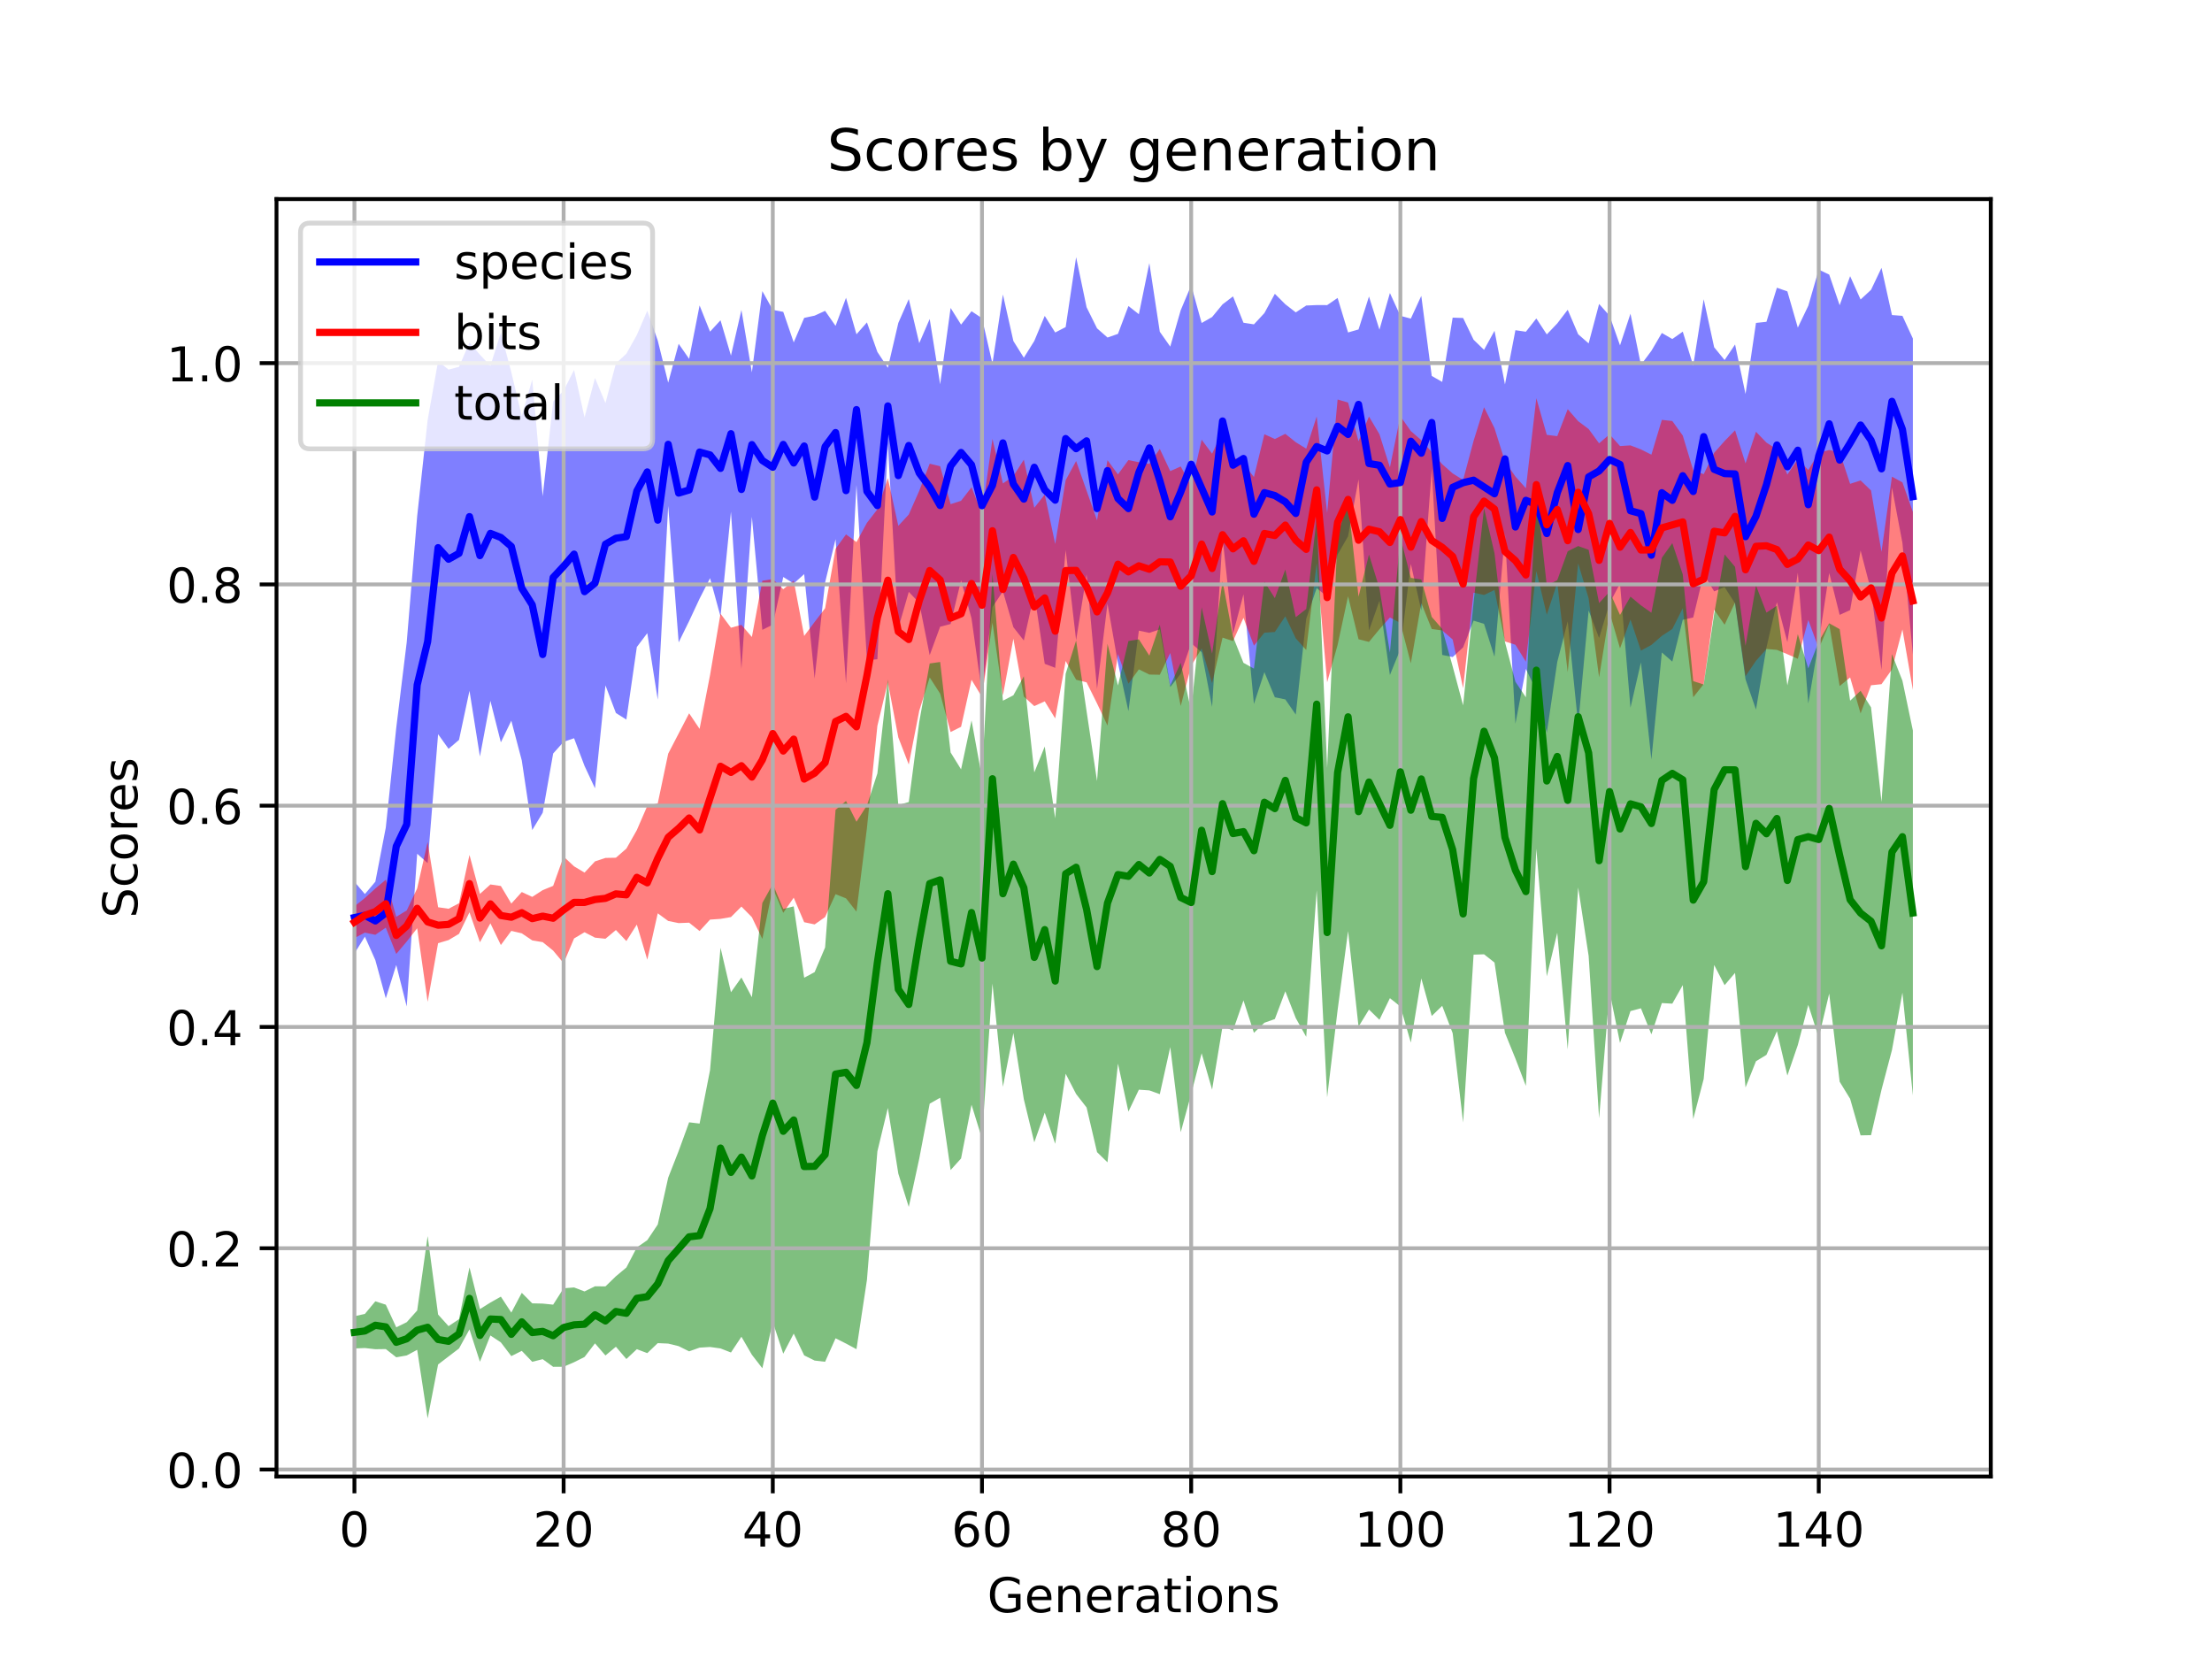 <?xml version="1.0" encoding="utf-8" standalone="no"?>
<!DOCTYPE svg PUBLIC "-//W3C//DTD SVG 1.1//EN"
  "http://www.w3.org/Graphics/SVG/1.1/DTD/svg11.dtd">
<!-- Created with matplotlib (https://matplotlib.org/) -->
<svg height="345.6pt" version="1.1" viewBox="0 0 460.8 345.6" width="460.8pt" xmlns="http://www.w3.org/2000/svg" xmlns:xlink="http://www.w3.org/1999/xlink">
 <defs>
  <style type="text/css">
*{stroke-linecap:butt;stroke-linejoin:round;}
  </style>
 </defs>
 <g id="figure_1">
  <g id="patch_1">
   <path d="M 0 345.6 
L 460.8 345.6 
L 460.8 0 
L 0 0 
z
" style="fill:#ffffff;"/>
  </g>
  <g id="axes_1">
   <g id="patch_2">
    <path d="M 57.6 307.584 
L 414.72 307.584 
L 414.72 41.472 
L 57.6 41.472 
z
" style="fill:#ffffff;"/>
   </g>
   <g id="PolyCollection_1">
    <path clip-path="url(#p73f304789f)" d="M 73.833 183.689 
L 73.833 198.618 
L 76.012 195.117 
L 78.191 200.017 
L 80.369 207.978 
L 82.548 201.02 
L 84.727 209.68 
L 86.906 177.85 
L 89.085 179.8 
L 91.264 152.948 
L 93.443 155.995 
L 95.622 154.132 
L 97.801 143.904 
L 99.979 157.599 
L 102.158 146 
L 104.337 154.644 
L 106.516 150.134 
L 108.695 158.416 
L 110.874 172.92 
L 113.053 169.31 
L 115.232 156.969 
L 117.411 154.539 
L 119.589 153.789 
L 121.768 159.553 
L 123.947 164.22 
L 126.126 142.774 
L 128.305 148.531 
L 130.484 149.902 
L 132.663 134.786 
L 134.842 131.897 
L 137.021 145.756 
L 139.199 105.392 
L 141.378 133.821 
L 143.557 129.383 
L 145.736 124.717 
L 147.915 120.442 
L 150.094 128.423 
L 152.273 106.607 
L 154.452 139.356 
L 156.631 107.664 
L 158.809 131.21 
L 160.988 130.124 
L 163.167 120.196 
L 165.346 121.565 
L 167.525 119.603 
L 169.704 141.36 
L 171.883 121.337 
L 174.062 112.323 
L 176.241 142.372 
L 178.419 101.021 
L 180.598 137.543 
L 182.777 137.322 
L 184.956 92.511 
L 187.135 130.866 
L 189.314 123.303 
L 191.493 125.582 
L 193.672 136.485 
L 195.851 130.555 
L 198.029 129.988 
L 200.208 120.894 
L 202.387 128.838 
L 204.566 144.423 
L 206.745 126.473 
L 208.924 123.176 
L 211.103 130.657 
L 213.282 133.427 
L 215.461 123.643 
L 217.639 138.289 
L 219.818 139.121 
L 221.997 114.591 
L 224.176 133.372 
L 226.355 119.672 
L 228.534 143.491 
L 230.713 125.763 
L 232.892 138.142 
L 235.071 148.15 
L 237.249 131.377 
L 239.428 131.834 
L 241.607 131.116 
L 243.786 143.122 
L 245.965 140.352 
L 248.144 133.99 
L 250.323 135.871 
L 252.502 147.274 
L 254.681 112.007 
L 256.859 132.076 
L 259.038 123.803 
L 261.217 146.66 
L 263.396 140.026 
L 265.575 145.254 
L 267.754 145.703 
L 269.933 148.86 
L 272.112 128.918 
L 274.291 122.502 
L 276.469 124.301 
L 278.648 115.525 
L 280.827 111.736 
L 283.006 99.863 
L 285.185 131.352 
L 287.364 125.164 
L 289.543 140.622 
L 291.722 135.254 
L 293.901 117.473 
L 296.079 127.179 
L 298.258 97.72 
L 300.437 136.433 
L 302.616 136.877 
L 304.795 134.858 
L 306.974 129.292 
L 309.153 129.959 
L 311.332 136.818 
L 313.511 111.124 
L 315.689 150.77 
L 317.868 139.351 
L 320.047 143.833 
L 322.226 152.641 
L 324.405 137.907 
L 326.584 129.444 
L 328.763 150.983 
L 330.942 127.174 
L 333.121 132.902 
L 335.299 125.681 
L 337.478 121.563 
L 339.657 147.441 
L 341.836 137.992 
L 344.015 158.234 
L 346.194 135.922 
L 348.373 137.823 
L 350.552 129.117 
L 352.731 128.627 
L 354.909 119.583 
L 357.088 123.192 
L 359.267 122.311 
L 361.446 125.698 
L 363.625 141.522 
L 365.804 147.816 
L 367.983 134.903 
L 370.162 125.461 
L 372.341 133.78 
L 374.519 119.331 
L 376.698 146.574 
L 378.877 133.798 
L 381.056 119.371 
L 383.235 128.09 
L 385.414 127.093 
L 387.593 114.684 
L 389.772 123.054 
L 391.951 139.539 
L 394.129 101.58 
L 396.308 113.095 
L 398.487 136.399 
L 398.487 70.52 
L 398.487 70.52 
L 396.308 65.796 
L 394.129 65.631 
L 391.951 55.798 
L 389.772 60.374 
L 387.593 62.392 
L 385.414 57.533 
L 383.235 63.59 
L 381.056 57.197 
L 378.877 56.176 
L 376.698 63.701 
L 374.519 68.246 
L 372.341 60.702 
L 370.162 59.939 
L 367.983 67.038 
L 365.804 67.271 
L 363.625 82.083 
L 361.446 71.762 
L 359.267 75.001 
L 357.088 72.341 
L 354.909 62.332 
L 352.731 76.153 
L 350.552 69.09 
L 348.373 70.626 
L 346.194 69.365 
L 344.015 73.088 
L 341.836 75.998 
L 339.657 65.353 
L 337.478 71.949 
L 335.299 65.767 
L 333.121 63.32 
L 330.942 71.531 
L 328.763 69.636 
L 326.584 64.529 
L 324.405 67.38 
L 322.226 69.664 
L 320.047 66.341 
L 317.868 69.107 
L 315.689 68.789 
L 313.511 80.076 
L 311.332 68.911 
L 309.153 72.876 
L 306.974 70.769 
L 304.795 66.244 
L 302.616 66.17 
L 300.437 79.559 
L 298.258 78.316 
L 296.079 61.633 
L 293.901 66.373 
L 291.722 65.792 
L 289.543 61.042 
L 287.364 68.681 
L 285.185 61.766 
L 283.006 68.63 
L 280.827 69.258 
L 278.648 62.067 
L 276.469 63.561 
L 274.291 63.554 
L 272.112 63.646 
L 269.933 65.074 
L 267.754 63.382 
L 265.575 61.204 
L 263.396 65.224 
L 261.217 67.569 
L 259.038 67.231 
L 256.859 61.742 
L 254.681 63.401 
L 252.502 66.043 
L 250.323 67.287 
L 248.144 59.441 
L 245.965 64.622 
L 243.786 72.205 
L 241.607 69.11 
L 239.428 54.812 
L 237.249 65.456 
L 235.071 63.747 
L 232.892 69.551 
L 230.713 70.314 
L 228.534 68.397 
L 226.355 64.005 
L 224.176 53.568 
L 221.997 68.136 
L 219.818 69.264 
L 217.639 65.808 
L 215.461 71.032 
L 213.282 74.515 
L 211.103 71.034 
L 208.924 61.349 
L 206.745 75.754 
L 204.566 66.285 
L 202.387 64.833 
L 200.208 67.623 
L 198.029 64.153 
L 195.851 80.052 
L 193.672 66.451 
L 191.493 71.49 
L 189.314 62.3 
L 187.135 67.276 
L 184.956 76.617 
L 182.777 73.321 
L 180.598 67.164 
L 178.419 69.638 
L 176.241 62.039 
L 174.062 67.887 
L 171.883 64.755 
L 169.704 65.753 
L 167.525 66.222 
L 165.346 71.331 
L 163.167 64.966 
L 160.988 64.552 
L 158.809 60.644 
L 156.631 77.571 
L 154.452 64.576 
L 152.273 74.083 
L 150.094 66.722 
L 147.915 69.089 
L 145.736 63.632 
L 143.557 74.755 
L 141.378 71.622 
L 139.199 79.726 
L 137.021 70.954 
L 134.842 64.724 
L 132.663 69.791 
L 130.484 73.676 
L 128.305 75.71 
L 126.126 83.967 
L 123.947 78.737 
L 121.768 86.944 
L 119.589 77.072 
L 117.411 81.384 
L 115.232 83.637 
L 113.053 103.388 
L 110.874 79.072 
L 108.695 86.661 
L 106.516 77.537 
L 104.337 69.285 
L 102.158 76.223 
L 99.979 73.89 
L 97.801 71.34 
L 95.622 76.415 
L 93.443 76.996 
L 91.264 75.221 
L 89.085 87.505 
L 86.906 107.525 
L 84.727 133.795 
L 82.548 151.601 
L 80.369 172.393 
L 78.191 183.673 
L 76.012 186.25 
L 73.833 183.689 
z
" style="fill:#0000ff;fill-opacity:0.5;"/>
   </g>
   <g id="PolyCollection_2">
    <path clip-path="url(#p73f304789f)" d="M 73.833 188.806 
L 73.833 195.414 
L 76.012 194.285 
L 78.191 194.737 
L 80.369 193.249 
L 82.548 198.726 
L 84.727 196.146 
L 86.906 193.372 
L 89.085 208.704 
L 91.264 196.482 
L 93.443 195.836 
L 95.622 194.541 
L 97.801 190.051 
L 99.979 196.29 
L 102.158 192.341 
L 104.337 196.866 
L 106.516 193.919 
L 108.695 194.429 
L 110.874 195.899 
L 113.053 196.266 
L 115.232 198.028 
L 117.411 200.642 
L 119.589 195.497 
L 121.768 194.2 
L 123.947 195.33 
L 126.126 195.561 
L 128.305 193.741 
L 130.484 196.038 
L 132.663 192.604 
L 134.842 199.924 
L 137.021 190.261 
L 139.199 191.855 
L 141.378 192.299 
L 143.557 192.213 
L 145.736 193.951 
L 147.915 191.57 
L 150.094 191.417 
L 152.273 191.041 
L 154.452 188.854 
L 156.631 191.066 
L 158.809 195.593 
L 160.988 184.993 
L 163.167 190.155 
L 165.346 187.002 
L 167.525 192.113 
L 169.704 192.572 
L 171.883 191.041 
L 174.062 186.275 
L 176.241 187.147 
L 178.419 189.905 
L 180.598 172.513 
L 182.777 151.196 
L 184.956 142.119 
L 187.135 153.618 
L 189.314 159.262 
L 191.493 148.077 
L 193.672 141.125 
L 195.851 144.509 
L 198.029 152.495 
L 200.208 151.406 
L 202.387 141.614 
L 204.566 145.192 
L 206.745 129.707 
L 208.924 144.869 
L 211.103 133.067 
L 213.282 145.109 
L 215.461 147.092 
L 217.639 146.103 
L 219.818 149.656 
L 221.997 137.69 
L 224.176 141.603 
L 226.355 142.149 
L 228.534 146.544 
L 230.713 151.145 
L 232.892 136.234 
L 235.071 142.431 
L 237.249 139.448 
L 239.428 140.523 
L 241.607 140.564 
L 243.786 136.032 
L 245.965 147.072 
L 248.144 138.697 
L 250.323 135.091 
L 252.502 142.331 
L 254.681 132.825 
L 256.859 133.553 
L 259.038 128.704 
L 261.217 134.506 
L 263.396 131.803 
L 265.575 131.656 
L 267.754 128.39 
L 269.933 132.987 
L 272.112 135.412 
L 274.291 117.324 
L 276.469 142.131 
L 278.648 134.355 
L 280.827 124.221 
L 283.006 133.17 
L 285.185 133.724 
L 287.364 131.086 
L 289.543 128.638 
L 291.722 129.771 
L 293.901 138.183 
L 296.079 125.633 
L 298.258 131.032 
L 300.437 131.335 
L 302.616 133.212 
L 304.795 143.359 
L 306.974 123.464 
L 309.153 123.951 
L 311.332 122.902 
L 313.511 133.622 
L 315.689 134.316 
L 317.868 137.845 
L 320.047 118.958 
L 322.226 128.06 
L 324.405 121.427 
L 326.584 140.038 
L 328.763 117.363 
L 330.942 124.668 
L 333.121 141.109 
L 335.299 127.589 
L 337.478 135.072 
L 339.657 129.064 
L 341.836 135.541 
L 344.015 134.357 
L 346.194 132.466 
L 348.373 131.036 
L 350.552 126.706 
L 352.731 145.257 
L 354.909 142.517 
L 357.088 127.019 
L 359.267 130.143 
L 361.446 125.511 
L 363.625 140.858 
L 365.804 137.666 
L 367.983 135.191 
L 370.162 135.378 
L 372.341 136.282 
L 374.519 137.245 
L 376.698 129.151 
L 378.877 135.085 
L 381.056 130.023 
L 383.235 142.921 
L 385.414 141.126 
L 387.593 148.627 
L 389.772 142.755 
L 391.951 142.528 
L 394.129 139.464 
L 396.308 131.126 
L 398.487 143.714 
L 398.487 106.654 
L 398.487 106.654 
L 396.308 100.484 
L 394.129 99.293 
L 391.951 114.959 
L 389.772 102.176 
L 387.593 100.08 
L 385.414 100.792 
L 383.235 94.221 
L 381.056 93.747 
L 378.877 94.312 
L 376.698 97.914 
L 374.519 95.643 
L 372.341 98.859 
L 370.162 93.594 
L 367.983 92.2 
L 365.804 89.944 
L 363.625 96.527 
L 361.446 89.64 
L 359.267 91.87 
L 357.088 94.326 
L 354.909 98.778 
L 352.731 97.967 
L 350.552 90.736 
L 348.373 87.7 
L 346.194 87.47 
L 344.015 94.713 
L 341.836 93.62 
L 339.657 92.781 
L 337.478 92.92 
L 335.299 90.475 
L 333.121 92.353 
L 330.942 89.371 
L 328.763 87.74 
L 326.584 85.234 
L 324.405 90.859 
L 322.226 90.589 
L 320.047 82.952 
L 317.868 101.709 
L 315.689 99.269 
L 313.511 96.13 
L 311.332 89.198 
L 309.153 84.838 
L 306.974 91.838 
L 304.795 99.976 
L 302.616 98.622 
L 300.437 96.694 
L 298.258 94.16 
L 296.079 91.689 
L 293.901 89.794 
L 291.722 86.706 
L 289.543 97.365 
L 287.364 90.454 
L 285.185 86.774 
L 283.006 91.907 
L 280.827 83.854 
L 278.648 83.224 
L 276.469 106.841 
L 274.291 86.768 
L 272.112 93.466 
L 269.933 92.12 
L 267.754 90.377 
L 265.575 91.455 
L 263.396 90.457 
L 261.217 99.37 
L 259.038 96.613 
L 256.859 95.117 
L 254.681 89.945 
L 252.502 94.512 
L 250.323 91.598 
L 248.144 101.19 
L 245.965 97.172 
L 243.786 98.138 
L 241.607 93.513 
L 239.428 96.645 
L 237.249 96.284 
L 235.071 95.837 
L 232.892 98.829 
L 230.713 95.866 
L 228.534 108.39 
L 226.355 102.21 
L 224.176 96.037 
L 221.997 100.039 
L 219.818 113.326 
L 217.639 103.022 
L 215.461 105.775 
L 213.282 95.757 
L 211.103 99.188 
L 208.924 100.714 
L 206.745 91.427 
L 204.566 106.978 
L 202.387 101.504 
L 200.208 104.321 
L 198.029 105.028 
L 195.851 97.134 
L 193.672 96.594 
L 191.493 102.242 
L 189.314 107.182 
L 187.135 109.539 
L 184.956 99.614 
L 182.777 106.104 
L 180.598 108.912 
L 178.419 112.926 
L 176.241 111.326 
L 174.062 114.327 
L 171.883 126.705 
L 169.704 129.561 
L 167.525 132.479 
L 165.346 120.952 
L 163.167 122.752 
L 160.988 120.626 
L 158.809 120.981 
L 156.631 132.695 
L 154.452 130.17 
L 152.273 130.767 
L 150.094 127.837 
L 147.915 140.635 
L 145.736 151.838 
L 143.557 148.594 
L 141.378 152.794 
L 139.199 156.995 
L 137.021 167.359 
L 134.842 167.897 
L 132.663 172.925 
L 130.484 176.782 
L 128.305 178.681 
L 126.126 178.72 
L 123.947 179.441 
L 121.768 181.782 
L 119.589 180.476 
L 117.411 178.446 
L 115.232 184.542 
L 113.053 185.43 
L 110.874 186.839 
L 108.695 185.828 
L 106.516 188.232 
L 104.337 184.567 
L 102.158 184.249 
L 99.979 186.219 
L 97.801 178.102 
L 95.622 188.167 
L 93.443 189.312 
L 91.264 188.993 
L 89.085 175.393 
L 86.906 185.065 
L 84.727 189.656 
L 82.548 190.989 
L 80.369 183.263 
L 78.191 185.09 
L 76.012 187.067 
L 73.833 188.806 
z
" style="fill:#ff0000;fill-opacity:0.5;"/>
   </g>
   <g id="PolyCollection_3">
    <path clip-path="url(#p73f304789f)" d="M 73.833 274.198 
L 73.833 280.91 
L 76.012 280.819 
L 78.191 281.066 
L 80.369 281.034 
L 82.548 282.749 
L 84.727 282.366 
L 86.906 281.19 
L 89.085 295.488 
L 91.264 284.242 
L 93.443 282.575 
L 95.622 280.913 
L 97.801 276.939 
L 99.979 283.676 
L 102.158 278.205 
L 104.337 279.643 
L 106.516 282.501 
L 108.695 281.41 
L 110.874 283.685 
L 113.053 283.139 
L 115.232 284.733 
L 117.411 284.716 
L 119.589 283.777 
L 121.768 282.688 
L 123.947 279.846 
L 126.126 282.371 
L 128.305 280.548 
L 130.484 283.111 
L 132.663 281.059 
L 134.842 281.883 
L 137.021 279.796 
L 139.199 279.896 
L 141.378 280.429 
L 143.557 281.509 
L 145.736 280.735 
L 147.915 280.601 
L 150.094 280.904 
L 152.273 281.75 
L 154.452 278.465 
L 156.631 282.221 
L 158.809 285.036 
L 160.988 275.426 
L 163.167 281.996 
L 165.346 277.811 
L 167.525 282.35 
L 169.704 283.429 
L 171.883 283.684 
L 174.062 278.793 
L 176.241 279.888 
L 178.419 281.059 
L 180.598 266.639 
L 182.777 239.848 
L 184.956 230.799 
L 187.135 244.486 
L 189.314 251.425 
L 191.493 241.393 
L 193.672 229.917 
L 195.851 228.677 
L 198.029 243.744 
L 200.208 241.326 
L 202.387 230.141 
L 204.566 237.177 
L 206.745 204.891 
L 208.924 226.4 
L 211.103 215.193 
L 213.282 228.996 
L 215.461 237.971 
L 217.639 231.797 
L 219.818 238.268 
L 221.997 223.68 
L 224.176 227.904 
L 226.355 230.709 
L 228.534 240.012 
L 230.713 242.137 
L 232.892 221.568 
L 235.071 231.574 
L 237.249 227.003 
L 239.428 227.149 
L 241.607 227.936 
L 243.786 218.131 
L 245.965 235.861 
L 248.144 227.9 
L 250.323 219.416 
L 252.502 226.988 
L 254.681 213.777 
L 256.859 214.676 
L 259.038 208.406 
L 261.217 215.157 
L 263.396 213.058 
L 265.575 212.286 
L 267.754 206.502 
L 269.933 212.089 
L 272.112 215.992 
L 274.291 185.46 
L 276.469 228.579 
L 278.648 210.427 
L 280.827 193.963 
L 283.006 213.87 
L 285.185 210.313 
L 287.364 212.438 
L 289.543 207.933 
L 291.722 209.67 
L 293.901 217.185 
L 296.079 203.811 
L 298.258 211.644 
L 300.437 209.535 
L 302.616 215.223 
L 304.795 233.84 
L 306.974 198.87 
L 309.153 198.798 
L 311.332 200.517 
L 313.511 215.165 
L 315.689 220.516 
L 317.868 226.217 
L 320.047 176.808 
L 322.226 203.395 
L 324.405 194.307 
L 326.584 218.609 
L 328.763 184.864 
L 330.942 199.135 
L 333.121 232.962 
L 335.299 206.537 
L 337.478 217.267 
L 339.657 210.628 
L 341.836 210.047 
L 344.015 215.465 
L 346.194 208.958 
L 348.373 209.078 
L 350.552 205.221 
L 352.731 233.131 
L 354.909 224.771 
L 357.088 201.018 
L 359.267 205.226 
L 361.446 202.666 
L 363.625 226.539 
L 365.804 221.071 
L 367.983 219.748 
L 370.162 214.821 
L 372.341 224.058 
L 374.519 217.696 
L 376.698 209.339 
L 378.877 216.13 
L 381.056 206.98 
L 383.235 225.345 
L 385.414 228.896 
L 387.593 236.518 
L 389.772 236.473 
L 391.951 227.014 
L 394.129 218.747 
L 396.308 206.793 
L 398.487 228.205 
L 398.487 152.18 
L 398.487 152.18 
L 396.308 141.799 
L 394.129 136.257 
L 391.951 167.043 
L 389.772 147.363 
L 387.593 143.902 
L 385.414 145.965 
L 383.235 131.061 
L 381.056 129.843 
L 378.877 133.649 
L 376.698 139.245 
L 374.519 132.106 
L 372.341 142.776 
L 370.162 126.191 
L 367.983 127.621 
L 365.804 121.963 
L 363.625 134.535 
L 361.446 118.089 
L 359.267 115.499 
L 357.088 127.922 
L 354.909 142.598 
L 352.731 141.889 
L 350.552 119.655 
L 348.373 113.138 
L 346.194 116.186 
L 344.015 127.643 
L 341.836 126.102 
L 339.657 124.291 
L 337.478 128.107 
L 335.299 123.26 
L 333.121 125.637 
L 330.942 114.534 
L 328.763 113.75 
L 326.584 114.841 
L 324.405 120.863 
L 322.226 121.991 
L 320.047 102.414 
L 317.868 145.258 
L 315.689 142.02 
L 313.511 133.753 
L 311.332 115.253 
L 309.153 105.866 
L 306.974 125.499 
L 304.795 146.943 
L 302.616 138.817 
L 300.437 131.006 
L 298.258 128.516 
L 296.079 120.728 
L 293.901 120.384 
L 291.722 111.905 
L 289.543 135.928 
L 287.364 122.565 
L 285.185 115.514 
L 283.006 124.291 
L 280.827 104.692 
L 278.648 111.431 
L 276.469 159.945 
L 274.291 107.915 
L 272.112 126.858 
L 269.933 128.563 
L 267.754 118.632 
L 265.575 124.608 
L 263.396 121.176 
L 261.217 139.288 
L 259.038 138.081 
L 256.859 132.618 
L 254.681 121.059 
L 252.502 136.155 
L 250.323 126.509 
L 248.144 148.136 
L 245.965 138.069 
L 243.786 142.825 
L 241.607 130.118 
L 239.428 136.583 
L 237.249 133.182 
L 235.071 133.535 
L 232.892 142.804 
L 230.713 134.108 
L 228.534 162.708 
L 226.355 148.158 
L 224.176 133.428 
L 221.997 140.356 
L 219.818 170.477 
L 217.639 155.519 
L 215.461 160.913 
L 213.282 140.881 
L 211.103 144.843 
L 208.924 145.967 
L 206.745 119.565 
L 204.566 161.986 
L 202.387 150.061 
L 200.208 160.268 
L 198.029 156.745 
L 195.851 137.906 
L 193.672 138.214 
L 191.493 150.426 
L 189.314 167.079 
L 187.135 167.692 
L 184.956 141.547 
L 182.777 161.109 
L 180.598 167.784 
L 178.419 171.183 
L 176.241 166.858 
L 174.062 168.705 
L 171.883 197.372 
L 169.704 202.508 
L 167.525 203.679 
L 165.346 188.812 
L 163.167 189.342 
L 160.988 184.169 
L 158.809 188.099 
L 156.631 207.742 
L 154.452 203.632 
L 152.273 206.697 
L 150.094 197.421 
L 147.915 222.927 
L 145.736 234.059 
L 143.557 233.797 
L 141.378 239.767 
L 139.199 245.322 
L 137.021 255.089 
L 134.842 258.35 
L 132.663 259.866 
L 130.484 264.049 
L 128.305 265.867 
L 126.126 267.982 
L 123.947 267.957 
L 121.768 269.031 
L 119.589 268.2 
L 117.411 268.371 
L 115.232 271.783 
L 113.053 271.562 
L 110.874 271.508 
L 108.695 269.318 
L 106.516 273.434 
L 104.337 270.113 
L 102.158 271.346 
L 99.979 272.705 
L 97.801 264.018 
L 95.622 274.808 
L 93.443 276.26 
L 91.264 273.844 
L 89.085 257.503 
L 86.906 272.998 
L 84.727 275.437 
L 82.548 276.506 
L 80.369 271.792 
L 78.191 271.082 
L 76.012 273.713 
L 73.833 274.198 
z
" style="fill:#008000;fill-opacity:0.5;"/>
   </g>
   <g id="matplotlib.axis_1">
    <g id="xtick_1">
     <g id="line2d_1">
      <path clip-path="url(#p73f304789f)" d="M 73.833 307.584 
L 73.833 41.472 
" style="fill:none;stroke:#b0b0b0;stroke-linecap:square;stroke-width:0.8;"/>
     </g>
     <g id="line2d_2">
      <defs>
       <path d="M 0 0 
L 0 3.5 
" id="med6a80ee82" style="stroke:#000000;stroke-width:0.8;"/>
      </defs>
      <g>
       <use style="stroke:#000000;stroke-width:0.8;" x="73.833" xlink:href="#med6a80ee82" y="307.584"/>
      </g>
     </g>
     <g id="text_1">
      <!-- 0 -->
      <defs>
       <path d="M 31.781 66.406 
Q 24.172 66.406 20.328 58.906 
Q 16.5 51.422 16.5 36.375 
Q 16.5 21.391 20.328 13.891 
Q 24.172 6.391 31.781 6.391 
Q 39.453 6.391 43.281 13.891 
Q 47.125 21.391 47.125 36.375 
Q 47.125 51.422 43.281 58.906 
Q 39.453 66.406 31.781 66.406 
z
M 31.781 74.219 
Q 44.047 74.219 50.516 64.516 
Q 56.984 54.828 56.984 36.375 
Q 56.984 17.969 50.516 8.266 
Q 44.047 -1.422 31.781 -1.422 
Q 19.531 -1.422 13.062 8.266 
Q 6.594 17.969 6.594 36.375 
Q 6.594 54.828 13.062 64.516 
Q 19.531 74.219 31.781 74.219 
z
" id="DejaVuSans-48"/>
      </defs>
      <g transform="translate(70.651 322.182)scale(0.1 -0.1)">
       <use xlink:href="#DejaVuSans-48"/>
      </g>
     </g>
    </g>
    <g id="xtick_2">
     <g id="line2d_3">
      <path clip-path="url(#p73f304789f)" d="M 117.411 307.584 
L 117.411 41.472 
" style="fill:none;stroke:#b0b0b0;stroke-linecap:square;stroke-width:0.8;"/>
     </g>
     <g id="line2d_4">
      <g>
       <use style="stroke:#000000;stroke-width:0.8;" x="117.411" xlink:href="#med6a80ee82" y="307.584"/>
      </g>
     </g>
     <g id="text_2">
      <!-- 20 -->
      <defs>
       <path d="M 19.188 8.297 
L 53.609 8.297 
L 53.609 0 
L 7.328 0 
L 7.328 8.297 
Q 12.938 14.109 22.625 23.891 
Q 32.328 33.688 34.812 36.531 
Q 39.547 41.844 41.422 45.531 
Q 43.312 49.219 43.312 52.781 
Q 43.312 58.594 39.234 62.25 
Q 35.156 65.922 28.609 65.922 
Q 23.969 65.922 18.812 64.312 
Q 13.672 62.703 7.812 59.422 
L 7.812 69.391 
Q 13.766 71.781 18.938 73 
Q 24.125 74.219 28.422 74.219 
Q 39.75 74.219 46.484 68.547 
Q 53.219 62.891 53.219 53.422 
Q 53.219 48.922 51.531 44.891 
Q 49.859 40.875 45.406 35.406 
Q 44.188 33.984 37.641 27.219 
Q 31.109 20.453 19.188 8.297 
z
" id="DejaVuSans-50"/>
      </defs>
      <g transform="translate(111.048 322.182)scale(0.1 -0.1)">
       <use xlink:href="#DejaVuSans-50"/>
       <use x="63.623" xlink:href="#DejaVuSans-48"/>
      </g>
     </g>
    </g>
    <g id="xtick_3">
     <g id="line2d_5">
      <path clip-path="url(#p73f304789f)" d="M 160.988 307.584 
L 160.988 41.472 
" style="fill:none;stroke:#b0b0b0;stroke-linecap:square;stroke-width:0.8;"/>
     </g>
     <g id="line2d_6">
      <g>
       <use style="stroke:#000000;stroke-width:0.8;" x="160.988" xlink:href="#med6a80ee82" y="307.584"/>
      </g>
     </g>
     <g id="text_3">
      <!-- 40 -->
      <defs>
       <path d="M 37.797 64.312 
L 12.891 25.391 
L 37.797 25.391 
z
M 35.203 72.906 
L 47.609 72.906 
L 47.609 25.391 
L 58.016 25.391 
L 58.016 17.188 
L 47.609 17.188 
L 47.609 0 
L 37.797 0 
L 37.797 17.188 
L 4.891 17.188 
L 4.891 26.703 
z
" id="DejaVuSans-52"/>
      </defs>
      <g transform="translate(154.626 322.182)scale(0.1 -0.1)">
       <use xlink:href="#DejaVuSans-52"/>
       <use x="63.623" xlink:href="#DejaVuSans-48"/>
      </g>
     </g>
    </g>
    <g id="xtick_4">
     <g id="line2d_7">
      <path clip-path="url(#p73f304789f)" d="M 204.566 307.584 
L 204.566 41.472 
" style="fill:none;stroke:#b0b0b0;stroke-linecap:square;stroke-width:0.8;"/>
     </g>
     <g id="line2d_8">
      <g>
       <use style="stroke:#000000;stroke-width:0.8;" x="204.566" xlink:href="#med6a80ee82" y="307.584"/>
      </g>
     </g>
     <g id="text_4">
      <!-- 60 -->
      <defs>
       <path d="M 33.016 40.375 
Q 26.375 40.375 22.484 35.828 
Q 18.609 31.297 18.609 23.391 
Q 18.609 15.531 22.484 10.953 
Q 26.375 6.391 33.016 6.391 
Q 39.656 6.391 43.531 10.953 
Q 47.406 15.531 47.406 23.391 
Q 47.406 31.297 43.531 35.828 
Q 39.656 40.375 33.016 40.375 
z
M 52.594 71.297 
L 52.594 62.312 
Q 48.875 64.062 45.094 64.984 
Q 41.312 65.922 37.594 65.922 
Q 27.828 65.922 22.672 59.328 
Q 17.531 52.734 16.797 39.406 
Q 19.672 43.656 24.016 45.922 
Q 28.375 48.188 33.594 48.188 
Q 44.578 48.188 50.953 41.516 
Q 57.328 34.859 57.328 23.391 
Q 57.328 12.156 50.688 5.359 
Q 44.047 -1.422 33.016 -1.422 
Q 20.359 -1.422 13.672 8.266 
Q 6.984 17.969 6.984 36.375 
Q 6.984 53.656 15.188 63.938 
Q 23.391 74.219 37.203 74.219 
Q 40.922 74.219 44.703 73.484 
Q 48.484 72.75 52.594 71.297 
z
" id="DejaVuSans-54"/>
      </defs>
      <g transform="translate(198.204 322.182)scale(0.1 -0.1)">
       <use xlink:href="#DejaVuSans-54"/>
       <use x="63.623" xlink:href="#DejaVuSans-48"/>
      </g>
     </g>
    </g>
    <g id="xtick_5">
     <g id="line2d_9">
      <path clip-path="url(#p73f304789f)" d="M 248.144 307.584 
L 248.144 41.472 
" style="fill:none;stroke:#b0b0b0;stroke-linecap:square;stroke-width:0.8;"/>
     </g>
     <g id="line2d_10">
      <g>
       <use style="stroke:#000000;stroke-width:0.8;" x="248.144" xlink:href="#med6a80ee82" y="307.584"/>
      </g>
     </g>
     <g id="text_5">
      <!-- 80 -->
      <defs>
       <path d="M 31.781 34.625 
Q 24.75 34.625 20.719 30.859 
Q 16.703 27.094 16.703 20.516 
Q 16.703 13.922 20.719 10.156 
Q 24.75 6.391 31.781 6.391 
Q 38.812 6.391 42.859 10.172 
Q 46.922 13.969 46.922 20.516 
Q 46.922 27.094 42.891 30.859 
Q 38.875 34.625 31.781 34.625 
z
M 21.922 38.812 
Q 15.578 40.375 12.031 44.719 
Q 8.5 49.078 8.5 55.328 
Q 8.5 64.062 14.719 69.141 
Q 20.953 74.219 31.781 74.219 
Q 42.672 74.219 48.875 69.141 
Q 55.078 64.062 55.078 55.328 
Q 55.078 49.078 51.531 44.719 
Q 48 40.375 41.703 38.812 
Q 48.828 37.156 52.797 32.312 
Q 56.781 27.484 56.781 20.516 
Q 56.781 9.906 50.312 4.234 
Q 43.844 -1.422 31.781 -1.422 
Q 19.734 -1.422 13.25 4.234 
Q 6.781 9.906 6.781 20.516 
Q 6.781 27.484 10.781 32.312 
Q 14.797 37.156 21.922 38.812 
z
M 18.312 54.391 
Q 18.312 48.734 21.844 45.562 
Q 25.391 42.391 31.781 42.391 
Q 38.141 42.391 41.719 45.562 
Q 45.312 48.734 45.312 54.391 
Q 45.312 60.062 41.719 63.234 
Q 38.141 66.406 31.781 66.406 
Q 25.391 66.406 21.844 63.234 
Q 18.312 60.062 18.312 54.391 
z
" id="DejaVuSans-56"/>
      </defs>
      <g transform="translate(241.781 322.182)scale(0.1 -0.1)">
       <use xlink:href="#DejaVuSans-56"/>
       <use x="63.623" xlink:href="#DejaVuSans-48"/>
      </g>
     </g>
    </g>
    <g id="xtick_6">
     <g id="line2d_11">
      <path clip-path="url(#p73f304789f)" d="M 291.722 307.584 
L 291.722 41.472 
" style="fill:none;stroke:#b0b0b0;stroke-linecap:square;stroke-width:0.8;"/>
     </g>
     <g id="line2d_12">
      <g>
       <use style="stroke:#000000;stroke-width:0.8;" x="291.722" xlink:href="#med6a80ee82" y="307.584"/>
      </g>
     </g>
     <g id="text_6">
      <!-- 100 -->
      <defs>
       <path d="M 12.406 8.297 
L 28.516 8.297 
L 28.516 63.922 
L 10.984 60.406 
L 10.984 69.391 
L 28.422 72.906 
L 38.281 72.906 
L 38.281 8.297 
L 54.391 8.297 
L 54.391 0 
L 12.406 0 
z
" id="DejaVuSans-49"/>
      </defs>
      <g transform="translate(282.178 322.182)scale(0.1 -0.1)">
       <use xlink:href="#DejaVuSans-49"/>
       <use x="63.623" xlink:href="#DejaVuSans-48"/>
       <use x="127.246" xlink:href="#DejaVuSans-48"/>
      </g>
     </g>
    </g>
    <g id="xtick_7">
     <g id="line2d_13">
      <path clip-path="url(#p73f304789f)" d="M 335.299 307.584 
L 335.299 41.472 
" style="fill:none;stroke:#b0b0b0;stroke-linecap:square;stroke-width:0.8;"/>
     </g>
     <g id="line2d_14">
      <g>
       <use style="stroke:#000000;stroke-width:0.8;" x="335.299" xlink:href="#med6a80ee82" y="307.584"/>
      </g>
     </g>
     <g id="text_7">
      <!-- 120 -->
      <g transform="translate(325.756 322.182)scale(0.1 -0.1)">
       <use xlink:href="#DejaVuSans-49"/>
       <use x="63.623" xlink:href="#DejaVuSans-50"/>
       <use x="127.246" xlink:href="#DejaVuSans-48"/>
      </g>
     </g>
    </g>
    <g id="xtick_8">
     <g id="line2d_15">
      <path clip-path="url(#p73f304789f)" d="M 378.877 307.584 
L 378.877 41.472 
" style="fill:none;stroke:#b0b0b0;stroke-linecap:square;stroke-width:0.8;"/>
     </g>
     <g id="line2d_16">
      <g>
       <use style="stroke:#000000;stroke-width:0.8;" x="378.877" xlink:href="#med6a80ee82" y="307.584"/>
      </g>
     </g>
     <g id="text_8">
      <!-- 140 -->
      <g transform="translate(369.334 322.182)scale(0.1 -0.1)">
       <use xlink:href="#DejaVuSans-49"/>
       <use x="63.623" xlink:href="#DejaVuSans-52"/>
       <use x="127.246" xlink:href="#DejaVuSans-48"/>
      </g>
     </g>
    </g>
    <g id="text_9">
     <!-- Generations -->
     <defs>
      <path d="M 59.516 10.406 
L 59.516 29.984 
L 43.406 29.984 
L 43.406 38.094 
L 69.281 38.094 
L 69.281 6.781 
Q 63.578 2.734 56.688 0.656 
Q 49.812 -1.422 42 -1.422 
Q 24.906 -1.422 15.25 8.562 
Q 5.609 18.562 5.609 36.375 
Q 5.609 54.25 15.25 64.234 
Q 24.906 74.219 42 74.219 
Q 49.125 74.219 55.547 72.453 
Q 61.969 70.703 67.391 67.281 
L 67.391 56.781 
Q 61.922 61.422 55.766 63.766 
Q 49.609 66.109 42.828 66.109 
Q 29.438 66.109 22.719 58.641 
Q 16.016 51.172 16.016 36.375 
Q 16.016 21.625 22.719 14.156 
Q 29.438 6.688 42.828 6.688 
Q 48.047 6.688 52.141 7.594 
Q 56.25 8.5 59.516 10.406 
z
" id="DejaVuSans-71"/>
      <path d="M 56.203 29.594 
L 56.203 25.203 
L 14.891 25.203 
Q 15.484 15.922 20.484 11.062 
Q 25.484 6.203 34.422 6.203 
Q 39.594 6.203 44.453 7.469 
Q 49.312 8.734 54.109 11.281 
L 54.109 2.781 
Q 49.266 0.734 44.188 -0.344 
Q 39.109 -1.422 33.891 -1.422 
Q 20.797 -1.422 13.156 6.188 
Q 5.516 13.812 5.516 26.812 
Q 5.516 40.234 12.766 48.109 
Q 20.016 56 32.328 56 
Q 43.359 56 49.781 48.891 
Q 56.203 41.797 56.203 29.594 
z
M 47.219 32.234 
Q 47.125 39.594 43.094 43.984 
Q 39.062 48.391 32.422 48.391 
Q 24.906 48.391 20.391 44.141 
Q 15.875 39.891 15.188 32.172 
z
" id="DejaVuSans-101"/>
      <path d="M 54.891 33.016 
L 54.891 0 
L 45.906 0 
L 45.906 32.719 
Q 45.906 40.484 42.875 44.328 
Q 39.844 48.188 33.797 48.188 
Q 26.516 48.188 22.312 43.547 
Q 18.109 38.922 18.109 30.906 
L 18.109 0 
L 9.078 0 
L 9.078 54.688 
L 18.109 54.688 
L 18.109 46.188 
Q 21.344 51.125 25.703 53.562 
Q 30.078 56 35.797 56 
Q 45.219 56 50.047 50.172 
Q 54.891 44.344 54.891 33.016 
z
" id="DejaVuSans-110"/>
      <path d="M 41.109 46.297 
Q 39.594 47.172 37.812 47.578 
Q 36.031 48 33.891 48 
Q 26.266 48 22.188 43.047 
Q 18.109 38.094 18.109 28.812 
L 18.109 0 
L 9.078 0 
L 9.078 54.688 
L 18.109 54.688 
L 18.109 46.188 
Q 20.953 51.172 25.484 53.578 
Q 30.031 56 36.531 56 
Q 37.453 56 38.578 55.875 
Q 39.703 55.766 41.062 55.516 
z
" id="DejaVuSans-114"/>
      <path d="M 34.281 27.484 
Q 23.391 27.484 19.188 25 
Q 14.984 22.516 14.984 16.5 
Q 14.984 11.719 18.141 8.906 
Q 21.297 6.109 26.703 6.109 
Q 34.188 6.109 38.703 11.406 
Q 43.219 16.703 43.219 25.484 
L 43.219 27.484 
z
M 52.203 31.203 
L 52.203 0 
L 43.219 0 
L 43.219 8.297 
Q 40.141 3.328 35.547 0.953 
Q 30.953 -1.422 24.312 -1.422 
Q 15.922 -1.422 10.953 3.297 
Q 6 8.016 6 15.922 
Q 6 25.141 12.172 29.828 
Q 18.359 34.516 30.609 34.516 
L 43.219 34.516 
L 43.219 35.406 
Q 43.219 41.609 39.141 45 
Q 35.062 48.391 27.688 48.391 
Q 23 48.391 18.547 47.266 
Q 14.109 46.141 10.016 43.891 
L 10.016 52.203 
Q 14.938 54.109 19.578 55.047 
Q 24.219 56 28.609 56 
Q 40.484 56 46.344 49.844 
Q 52.203 43.703 52.203 31.203 
z
" id="DejaVuSans-97"/>
      <path d="M 18.312 70.219 
L 18.312 54.688 
L 36.812 54.688 
L 36.812 47.703 
L 18.312 47.703 
L 18.312 18.016 
Q 18.312 11.328 20.141 9.422 
Q 21.969 7.516 27.594 7.516 
L 36.812 7.516 
L 36.812 0 
L 27.594 0 
Q 17.188 0 13.234 3.875 
Q 9.281 7.766 9.281 18.016 
L 9.281 47.703 
L 2.688 47.703 
L 2.688 54.688 
L 9.281 54.688 
L 9.281 70.219 
z
" id="DejaVuSans-116"/>
      <path d="M 9.422 54.688 
L 18.406 54.688 
L 18.406 0 
L 9.422 0 
z
M 9.422 75.984 
L 18.406 75.984 
L 18.406 64.594 
L 9.422 64.594 
z
" id="DejaVuSans-105"/>
      <path d="M 30.609 48.391 
Q 23.391 48.391 19.188 42.75 
Q 14.984 37.109 14.984 27.297 
Q 14.984 17.484 19.156 11.844 
Q 23.344 6.203 30.609 6.203 
Q 37.797 6.203 41.984 11.859 
Q 46.188 17.531 46.188 27.297 
Q 46.188 37.016 41.984 42.703 
Q 37.797 48.391 30.609 48.391 
z
M 30.609 56 
Q 42.328 56 49.016 48.375 
Q 55.719 40.766 55.719 27.297 
Q 55.719 13.875 49.016 6.219 
Q 42.328 -1.422 30.609 -1.422 
Q 18.844 -1.422 12.172 6.219 
Q 5.516 13.875 5.516 27.297 
Q 5.516 40.766 12.172 48.375 
Q 18.844 56 30.609 56 
z
" id="DejaVuSans-111"/>
      <path d="M 44.281 53.078 
L 44.281 44.578 
Q 40.484 46.531 36.375 47.5 
Q 32.281 48.484 27.875 48.484 
Q 21.188 48.484 17.844 46.438 
Q 14.5 44.391 14.5 40.281 
Q 14.5 37.156 16.891 35.375 
Q 19.281 33.594 26.516 31.984 
L 29.594 31.297 
Q 39.156 29.25 43.188 25.516 
Q 47.219 21.781 47.219 15.094 
Q 47.219 7.469 41.188 3.016 
Q 35.156 -1.422 24.609 -1.422 
Q 20.219 -1.422 15.453 -0.562 
Q 10.688 0.297 5.422 2 
L 5.422 11.281 
Q 10.406 8.688 15.234 7.391 
Q 20.062 6.109 24.812 6.109 
Q 31.156 6.109 34.562 8.281 
Q 37.984 10.453 37.984 14.406 
Q 37.984 18.062 35.516 20.016 
Q 33.062 21.969 24.703 23.781 
L 21.578 24.516 
Q 13.234 26.266 9.516 29.906 
Q 5.812 33.547 5.812 39.891 
Q 5.812 47.609 11.281 51.797 
Q 16.75 56 26.812 56 
Q 31.781 56 36.172 55.266 
Q 40.578 54.547 44.281 53.078 
z
" id="DejaVuSans-115"/>
     </defs>
     <g transform="translate(205.662 335.861)scale(0.1 -0.1)">
      <use xlink:href="#DejaVuSans-71"/>
      <use x="77.49" xlink:href="#DejaVuSans-101"/>
      <use x="139.014" xlink:href="#DejaVuSans-110"/>
      <use x="202.393" xlink:href="#DejaVuSans-101"/>
      <use x="263.916" xlink:href="#DejaVuSans-114"/>
      <use x="305.029" xlink:href="#DejaVuSans-97"/>
      <use x="366.309" xlink:href="#DejaVuSans-116"/>
      <use x="405.518" xlink:href="#DejaVuSans-105"/>
      <use x="433.301" xlink:href="#DejaVuSans-111"/>
      <use x="494.482" xlink:href="#DejaVuSans-110"/>
      <use x="557.861" xlink:href="#DejaVuSans-115"/>
     </g>
    </g>
   </g>
   <g id="matplotlib.axis_2">
    <g id="ytick_1">
     <g id="line2d_17">
      <path clip-path="url(#p73f304789f)" d="M 57.6 306.127 
L 414.72 306.127 
" style="fill:none;stroke:#b0b0b0;stroke-linecap:square;stroke-width:0.8;"/>
     </g>
     <g id="line2d_18">
      <defs>
       <path d="M 0 0 
L -3.5 0 
" id="m6c91c398cb" style="stroke:#000000;stroke-width:0.8;"/>
      </defs>
      <g>
       <use style="stroke:#000000;stroke-width:0.8;" x="57.6" xlink:href="#m6c91c398cb" y="306.127"/>
      </g>
     </g>
     <g id="text_10">
      <!-- 0.0 -->
      <defs>
       <path d="M 10.688 12.406 
L 21 12.406 
L 21 0 
L 10.688 0 
z
" id="DejaVuSans-46"/>
      </defs>
      <g transform="translate(34.697 309.927)scale(0.1 -0.1)">
       <use xlink:href="#DejaVuSans-48"/>
       <use x="63.623" xlink:href="#DejaVuSans-46"/>
       <use x="95.41" xlink:href="#DejaVuSans-48"/>
      </g>
     </g>
    </g>
    <g id="ytick_2">
     <g id="line2d_19">
      <path clip-path="url(#p73f304789f)" d="M 57.6 260.031 
L 414.72 260.031 
" style="fill:none;stroke:#b0b0b0;stroke-linecap:square;stroke-width:0.8;"/>
     </g>
     <g id="line2d_20">
      <g>
       <use style="stroke:#000000;stroke-width:0.8;" x="57.6" xlink:href="#m6c91c398cb" y="260.031"/>
      </g>
     </g>
     <g id="text_11">
      <!-- 0.2 -->
      <g transform="translate(34.697 263.83)scale(0.1 -0.1)">
       <use xlink:href="#DejaVuSans-48"/>
       <use x="63.623" xlink:href="#DejaVuSans-46"/>
       <use x="95.41" xlink:href="#DejaVuSans-50"/>
      </g>
     </g>
    </g>
    <g id="ytick_3">
     <g id="line2d_21">
      <path clip-path="url(#p73f304789f)" d="M 57.6 213.934 
L 414.72 213.934 
" style="fill:none;stroke:#b0b0b0;stroke-linecap:square;stroke-width:0.8;"/>
     </g>
     <g id="line2d_22">
      <g>
       <use style="stroke:#000000;stroke-width:0.8;" x="57.6" xlink:href="#m6c91c398cb" y="213.934"/>
      </g>
     </g>
     <g id="text_12">
      <!-- 0.4 -->
      <g transform="translate(34.697 217.734)scale(0.1 -0.1)">
       <use xlink:href="#DejaVuSans-48"/>
       <use x="63.623" xlink:href="#DejaVuSans-46"/>
       <use x="95.41" xlink:href="#DejaVuSans-52"/>
      </g>
     </g>
    </g>
    <g id="ytick_4">
     <g id="line2d_23">
      <path clip-path="url(#p73f304789f)" d="M 57.6 167.838 
L 414.72 167.838 
" style="fill:none;stroke:#b0b0b0;stroke-linecap:square;stroke-width:0.8;"/>
     </g>
     <g id="line2d_24">
      <g>
       <use style="stroke:#000000;stroke-width:0.8;" x="57.6" xlink:href="#m6c91c398cb" y="167.838"/>
      </g>
     </g>
     <g id="text_13">
      <!-- 0.6 -->
      <g transform="translate(34.697 171.637)scale(0.1 -0.1)">
       <use xlink:href="#DejaVuSans-48"/>
       <use x="63.623" xlink:href="#DejaVuSans-46"/>
       <use x="95.41" xlink:href="#DejaVuSans-54"/>
      </g>
     </g>
    </g>
    <g id="ytick_5">
     <g id="line2d_25">
      <path clip-path="url(#p73f304789f)" d="M 57.6 121.741 
L 414.72 121.741 
" style="fill:none;stroke:#b0b0b0;stroke-linecap:square;stroke-width:0.8;"/>
     </g>
     <g id="line2d_26">
      <g>
       <use style="stroke:#000000;stroke-width:0.8;" x="57.6" xlink:href="#m6c91c398cb" y="121.741"/>
      </g>
     </g>
     <g id="text_14">
      <!-- 0.8 -->
      <g transform="translate(34.697 125.54)scale(0.1 -0.1)">
       <use xlink:href="#DejaVuSans-48"/>
       <use x="63.623" xlink:href="#DejaVuSans-46"/>
       <use x="95.41" xlink:href="#DejaVuSans-56"/>
      </g>
     </g>
    </g>
    <g id="ytick_6">
     <g id="line2d_27">
      <path clip-path="url(#p73f304789f)" d="M 57.6 75.645 
L 414.72 75.645 
" style="fill:none;stroke:#b0b0b0;stroke-linecap:square;stroke-width:0.8;"/>
     </g>
     <g id="line2d_28">
      <g>
       <use style="stroke:#000000;stroke-width:0.8;" x="57.6" xlink:href="#m6c91c398cb" y="75.645"/>
      </g>
     </g>
     <g id="text_15">
      <!-- 1.0 -->
      <g transform="translate(34.697 79.444)scale(0.1 -0.1)">
       <use xlink:href="#DejaVuSans-49"/>
       <use x="63.623" xlink:href="#DejaVuSans-46"/>
       <use x="95.41" xlink:href="#DejaVuSans-48"/>
      </g>
     </g>
    </g>
    <g id="text_16">
     <!-- Scores -->
     <defs>
      <path d="M 53.516 70.516 
L 53.516 60.891 
Q 47.906 63.578 42.922 64.891 
Q 37.938 66.219 33.297 66.219 
Q 25.25 66.219 20.875 63.094 
Q 16.5 59.969 16.5 54.203 
Q 16.5 49.359 19.406 46.891 
Q 22.312 44.438 30.422 42.922 
L 36.375 41.703 
Q 47.406 39.594 52.656 34.297 
Q 57.906 29 57.906 20.125 
Q 57.906 9.516 50.797 4.047 
Q 43.703 -1.422 29.984 -1.422 
Q 24.812 -1.422 18.969 -0.25 
Q 13.141 0.922 6.891 3.219 
L 6.891 13.375 
Q 12.891 10.016 18.656 8.297 
Q 24.422 6.594 29.984 6.594 
Q 38.422 6.594 43.016 9.906 
Q 47.609 13.234 47.609 19.391 
Q 47.609 24.75 44.312 27.781 
Q 41.016 30.812 33.5 32.328 
L 27.484 33.5 
Q 16.453 35.688 11.516 40.375 
Q 6.594 45.062 6.594 53.422 
Q 6.594 63.094 13.406 68.656 
Q 20.219 74.219 32.172 74.219 
Q 37.312 74.219 42.625 73.281 
Q 47.953 72.359 53.516 70.516 
z
" id="DejaVuSans-83"/>
      <path d="M 48.781 52.594 
L 48.781 44.188 
Q 44.969 46.297 41.141 47.344 
Q 37.312 48.391 33.406 48.391 
Q 24.656 48.391 19.812 42.844 
Q 14.984 37.312 14.984 27.297 
Q 14.984 17.281 19.812 11.734 
Q 24.656 6.203 33.406 6.203 
Q 37.312 6.203 41.141 7.25 
Q 44.969 8.297 48.781 10.406 
L 48.781 2.094 
Q 45.016 0.344 40.984 -0.531 
Q 36.969 -1.422 32.422 -1.422 
Q 20.062 -1.422 12.781 6.344 
Q 5.516 14.109 5.516 27.297 
Q 5.516 40.672 12.859 48.328 
Q 20.219 56 33.016 56 
Q 37.156 56 41.109 55.141 
Q 45.062 54.297 48.781 52.594 
z
" id="DejaVuSans-99"/>
     </defs>
     <g transform="translate(28.617 191.246)rotate(-90)scale(0.1 -0.1)">
      <use xlink:href="#DejaVuSans-83"/>
      <use x="63.477" xlink:href="#DejaVuSans-99"/>
      <use x="118.457" xlink:href="#DejaVuSans-111"/>
      <use x="179.639" xlink:href="#DejaVuSans-114"/>
      <use x="220.721" xlink:href="#DejaVuSans-101"/>
      <use x="282.244" xlink:href="#DejaVuSans-115"/>
     </g>
    </g>
   </g>
   <g id="line2d_29">
    <path clip-path="url(#p73f304789f)" d="M 73.833 191.153 
L 76.012 190.683 
L 78.191 191.845 
L 80.369 190.185 
L 82.548 176.31 
L 84.727 171.738 
L 86.906 142.688 
L 89.085 133.653 
L 91.264 114.085 
L 93.443 116.495 
L 95.622 115.274 
L 97.801 107.622 
L 99.979 115.744 
L 102.158 111.111 
L 104.337 111.964 
L 106.516 113.836 
L 108.695 122.539 
L 110.874 125.996 
L 113.053 136.349 
L 115.232 120.303 
L 117.411 117.961 
L 119.589 115.431 
L 121.768 123.249 
L 123.947 121.479 
L 126.126 113.37 
L 128.305 112.121 
L 130.484 111.789 
L 132.663 102.289 
L 134.842 98.31 
L 137.021 108.355 
L 139.199 92.559 
L 141.378 102.722 
L 143.557 102.069 
L 145.736 94.175 
L 147.915 94.766 
L 150.094 97.573 
L 152.273 90.345 
L 154.452 101.966 
L 156.631 92.617 
L 158.809 95.927 
L 160.988 97.338 
L 163.167 92.581 
L 165.346 96.448 
L 167.525 92.912 
L 169.704 103.556 
L 171.883 93.046 
L 174.062 90.105 
L 176.241 102.206 
L 178.419 85.33 
L 180.598 102.353 
L 182.777 105.322 
L 184.956 84.564 
L 187.135 99.071 
L 189.314 92.802 
L 191.493 98.536 
L 193.672 101.468 
L 195.851 105.303 
L 198.029 97.07 
L 200.208 94.258 
L 202.387 96.835 
L 204.566 105.354 
L 206.745 101.113 
L 208.924 92.263 
L 211.103 100.846 
L 213.282 103.971 
L 215.461 97.338 
L 217.639 102.049 
L 219.818 104.192 
L 221.997 91.364 
L 224.176 93.47 
L 226.355 91.838 
L 228.534 105.944 
L 230.713 98.038 
L 232.892 103.847 
L 235.071 105.949 
L 237.249 98.416 
L 239.428 93.323 
L 241.607 100.113 
L 243.786 107.663 
L 245.965 102.487 
L 248.144 96.715 
L 252.502 106.658 
L 254.681 87.704 
L 256.859 96.909 
L 259.038 95.517 
L 261.217 107.115 
L 263.396 102.625 
L 265.575 103.229 
L 267.754 104.543 
L 269.933 106.967 
L 272.112 96.282 
L 274.291 93.028 
L 276.469 93.931 
L 278.648 88.796 
L 280.827 90.497 
L 283.006 84.246 
L 285.185 96.559 
L 287.364 96.923 
L 289.543 100.832 
L 291.722 100.523 
L 293.901 91.923 
L 296.079 94.406 
L 298.258 88.018 
L 300.437 107.996 
L 302.616 101.523 
L 304.795 100.551 
L 306.974 100.03 
L 311.332 102.864 
L 313.511 95.6 
L 315.689 109.779 
L 317.868 104.229 
L 320.047 105.087 
L 322.226 111.153 
L 324.405 102.643 
L 326.584 96.986 
L 328.763 110.309 
L 330.942 99.352 
L 333.121 98.111 
L 335.299 95.724 
L 337.478 96.756 
L 339.657 106.397 
L 341.836 106.995 
L 344.015 115.661 
L 346.194 102.643 
L 348.373 104.225 
L 350.552 99.103 
L 352.731 102.39 
L 354.909 90.958 
L 357.088 97.766 
L 359.267 98.656 
L 361.446 98.73 
L 363.625 111.803 
L 365.804 107.544 
L 367.983 100.97 
L 370.162 92.7 
L 372.341 97.241 
L 374.519 93.788 
L 376.698 105.137 
L 378.877 94.987 
L 381.056 88.284 
L 383.235 95.84 
L 385.414 92.313 
L 387.593 88.538 
L 389.772 91.714 
L 391.951 97.669 
L 394.129 83.606 
L 396.308 89.446 
L 398.487 103.459 
L 398.487 103.459 
" style="fill:none;stroke:#0000ff;stroke-linecap:square;stroke-width:1.5;"/>
   </g>
   <g id="line2d_30">
    <path clip-path="url(#p73f304789f)" d="M 73.833 192.11 
L 76.012 190.676 
L 78.191 189.914 
L 80.369 188.256 
L 82.548 194.857 
L 84.727 192.901 
L 86.906 189.219 
L 89.085 192.048 
L 91.264 192.738 
L 93.443 192.574 
L 95.622 191.354 
L 97.801 184.076 
L 99.979 191.254 
L 102.158 188.295 
L 104.337 190.716 
L 106.516 191.075 
L 108.695 190.128 
L 110.874 191.369 
L 113.053 190.848 
L 115.232 191.285 
L 117.411 189.544 
L 119.589 187.986 
L 121.768 187.991 
L 123.947 187.386 
L 126.126 187.141 
L 128.305 186.211 
L 130.484 186.41 
L 132.663 182.765 
L 134.842 183.911 
L 137.021 178.81 
L 139.199 174.425 
L 141.378 172.547 
L 143.557 170.403 
L 145.736 172.895 
L 150.094 159.627 
L 152.273 160.904 
L 154.452 159.512 
L 156.631 161.881 
L 158.809 158.287 
L 160.988 152.81 
L 163.167 156.453 
L 165.346 153.977 
L 167.525 162.296 
L 169.704 161.066 
L 171.883 158.873 
L 174.062 150.301 
L 176.241 149.236 
L 178.419 151.416 
L 180.598 140.712 
L 182.777 128.65 
L 184.956 120.867 
L 187.135 131.579 
L 189.314 133.222 
L 191.493 125.16 
L 193.672 118.859 
L 195.851 120.822 
L 198.029 128.761 
L 200.208 127.864 
L 202.387 121.559 
L 204.566 126.085 
L 206.745 110.567 
L 208.924 122.791 
L 211.103 116.128 
L 213.282 120.433 
L 215.461 126.434 
L 217.639 124.562 
L 219.818 131.491 
L 221.997 118.865 
L 224.176 118.82 
L 226.355 122.18 
L 228.534 127.467 
L 230.713 123.505 
L 232.892 117.531 
L 235.071 119.134 
L 237.249 117.866 
L 239.428 118.584 
L 241.607 117.039 
L 243.786 117.085 
L 245.965 122.122 
L 248.144 119.943 
L 250.323 113.344 
L 252.502 118.422 
L 254.681 111.385 
L 256.859 114.335 
L 259.038 112.659 
L 261.217 116.938 
L 263.396 111.13 
L 265.575 111.555 
L 267.754 109.383 
L 269.933 112.553 
L 272.112 114.439 
L 274.291 102.046 
L 276.469 124.486 
L 278.648 108.79 
L 280.827 104.037 
L 283.006 112.538 
L 285.185 110.249 
L 287.364 110.77 
L 289.543 113.001 
L 291.722 108.238 
L 293.901 113.989 
L 296.079 108.661 
L 298.258 112.596 
L 300.437 114.014 
L 302.616 115.917 
L 304.795 121.667 
L 306.974 107.651 
L 309.153 104.394 
L 311.332 106.05 
L 313.511 114.876 
L 315.689 116.793 
L 317.868 119.777 
L 320.047 100.955 
L 322.226 109.325 
L 324.405 106.143 
L 326.584 112.636 
L 328.763 102.552 
L 330.942 107.019 
L 333.121 116.731 
L 335.299 109.032 
L 337.478 113.996 
L 339.657 110.923 
L 341.836 114.58 
L 344.015 114.535 
L 346.194 109.968 
L 350.552 108.721 
L 352.731 121.612 
L 354.909 120.647 
L 357.088 110.673 
L 359.267 111.006 
L 361.446 107.576 
L 363.625 118.693 
L 365.804 113.805 
L 367.983 113.695 
L 370.162 114.486 
L 372.341 117.571 
L 374.519 116.444 
L 376.698 113.532 
L 378.877 114.698 
L 381.056 111.885 
L 383.235 118.571 
L 385.414 120.959 
L 387.593 124.354 
L 389.772 122.465 
L 391.951 128.744 
L 394.129 119.378 
L 396.308 115.805 
L 398.487 125.184 
L 398.487 125.184 
" style="fill:none;stroke:#ff0000;stroke-linecap:square;stroke-width:1.5;"/>
   </g>
   <g id="line2d_31">
    <path clip-path="url(#p73f304789f)" d="M 73.833 277.554 
L 76.012 277.266 
L 78.191 276.074 
L 80.369 276.413 
L 82.548 279.627 
L 84.727 278.901 
L 86.906 277.094 
L 89.085 276.496 
L 91.264 279.043 
L 93.443 279.418 
L 95.622 277.861 
L 97.801 270.478 
L 99.979 278.191 
L 102.158 274.775 
L 104.337 274.878 
L 106.516 277.968 
L 108.695 275.364 
L 110.874 277.597 
L 113.053 277.351 
L 115.232 278.258 
L 117.411 276.543 
L 119.589 275.989 
L 121.768 275.86 
L 123.947 273.902 
L 126.126 275.177 
L 128.305 273.207 
L 130.484 273.58 
L 132.663 270.462 
L 134.842 270.116 
L 137.021 267.443 
L 139.199 262.609 
L 143.557 257.653 
L 145.736 257.397 
L 147.915 251.764 
L 150.094 239.163 
L 152.273 244.224 
L 154.452 241.049 
L 156.631 244.981 
L 158.809 236.568 
L 160.988 229.798 
L 163.167 235.669 
L 165.346 233.312 
L 167.525 243.014 
L 169.704 242.968 
L 171.883 240.528 
L 174.062 223.749 
L 176.241 223.373 
L 178.419 226.121 
L 180.598 217.211 
L 182.777 200.478 
L 184.956 186.173 
L 187.135 206.089 
L 189.314 209.252 
L 191.493 195.91 
L 193.672 184.065 
L 195.851 183.292 
L 198.029 200.244 
L 200.208 200.797 
L 202.387 190.101 
L 204.566 199.582 
L 206.745 162.228 
L 208.924 186.184 
L 211.103 180.018 
L 213.282 184.938 
L 215.461 199.442 
L 217.639 193.658 
L 219.818 204.372 
L 221.997 182.018 
L 224.176 180.666 
L 226.355 189.434 
L 228.534 201.36 
L 230.713 188.123 
L 232.892 182.186 
L 235.071 182.555 
L 237.249 180.093 
L 239.428 181.866 
L 241.607 179.027 
L 243.786 180.478 
L 245.965 186.965 
L 248.144 188.018 
L 250.323 172.962 
L 252.502 181.571 
L 254.681 167.418 
L 256.859 173.647 
L 259.038 173.243 
L 261.217 177.222 
L 263.396 167.117 
L 265.575 168.447 
L 267.754 162.567 
L 269.933 170.326 
L 272.112 171.425 
L 274.291 146.688 
L 276.469 194.262 
L 278.648 160.929 
L 280.827 149.327 
L 283.006 169.08 
L 285.185 162.913 
L 289.543 171.93 
L 291.722 160.788 
L 293.901 168.784 
L 296.079 162.27 
L 298.258 170.08 
L 300.437 170.27 
L 302.616 177.02 
L 304.795 190.392 
L 306.974 162.184 
L 309.153 152.332 
L 311.332 157.885 
L 313.511 174.459 
L 315.689 181.268 
L 317.868 185.738 
L 320.047 139.611 
L 322.226 162.693 
L 324.405 157.585 
L 326.584 166.725 
L 328.763 149.307 
L 330.942 156.835 
L 333.121 179.3 
L 335.299 164.898 
L 337.478 172.687 
L 339.657 167.459 
L 341.836 168.075 
L 344.015 171.554 
L 346.194 162.572 
L 348.373 161.108 
L 350.552 162.438 
L 352.731 187.51 
L 354.909 183.685 
L 357.088 164.47 
L 359.267 160.362 
L 361.446 160.378 
L 363.625 180.537 
L 365.804 171.517 
L 367.983 173.684 
L 370.162 170.506 
L 372.341 183.417 
L 374.519 174.901 
L 376.698 174.292 
L 378.877 174.89 
L 381.056 168.412 
L 383.235 178.203 
L 385.414 187.431 
L 387.593 190.21 
L 389.772 191.918 
L 391.951 197.029 
L 394.129 177.502 
L 396.308 174.296 
L 398.487 190.192 
L 398.487 190.192 
" style="fill:none;stroke:#008000;stroke-linecap:square;stroke-width:1.5;"/>
   </g>
   <g id="patch_3">
    <path d="M 57.6 307.584 
L 57.6 41.472 
" style="fill:none;stroke:#000000;stroke-linecap:square;stroke-linejoin:miter;stroke-width:0.8;"/>
   </g>
   <g id="patch_4">
    <path d="M 414.72 307.584 
L 414.72 41.472 
" style="fill:none;stroke:#000000;stroke-linecap:square;stroke-linejoin:miter;stroke-width:0.8;"/>
   </g>
   <g id="patch_5">
    <path d="M 57.6 307.584 
L 414.72 307.584 
" style="fill:none;stroke:#000000;stroke-linecap:square;stroke-linejoin:miter;stroke-width:0.8;"/>
   </g>
   <g id="patch_6">
    <path d="M 57.6 41.472 
L 414.72 41.472 
" style="fill:none;stroke:#000000;stroke-linecap:square;stroke-linejoin:miter;stroke-width:0.8;"/>
   </g>
   <g id="text_17">
    <!-- Scores by generation -->
    <defs>
     <path id="DejaVuSans-32"/>
     <path d="M 48.688 27.297 
Q 48.688 37.203 44.609 42.844 
Q 40.531 48.484 33.406 48.484 
Q 26.266 48.484 22.188 42.844 
Q 18.109 37.203 18.109 27.297 
Q 18.109 17.391 22.188 11.75 
Q 26.266 6.109 33.406 6.109 
Q 40.531 6.109 44.609 11.75 
Q 48.688 17.391 48.688 27.297 
z
M 18.109 46.391 
Q 20.953 51.266 25.266 53.625 
Q 29.594 56 35.594 56 
Q 45.562 56 51.781 48.094 
Q 58.016 40.188 58.016 27.297 
Q 58.016 14.406 51.781 6.484 
Q 45.562 -1.422 35.594 -1.422 
Q 29.594 -1.422 25.266 0.953 
Q 20.953 3.328 18.109 8.203 
L 18.109 0 
L 9.078 0 
L 9.078 75.984 
L 18.109 75.984 
z
" id="DejaVuSans-98"/>
     <path d="M 32.172 -5.078 
Q 28.375 -14.844 24.75 -17.812 
Q 21.141 -20.797 15.094 -20.797 
L 7.906 -20.797 
L 7.906 -13.281 
L 13.188 -13.281 
Q 16.891 -13.281 18.938 -11.516 
Q 21 -9.766 23.484 -3.219 
L 25.094 0.875 
L 2.984 54.688 
L 12.5 54.688 
L 29.594 11.922 
L 46.688 54.688 
L 56.203 54.688 
z
" id="DejaVuSans-121"/>
     <path d="M 45.406 27.984 
Q 45.406 37.75 41.375 43.109 
Q 37.359 48.484 30.078 48.484 
Q 22.859 48.484 18.828 43.109 
Q 14.797 37.75 14.797 27.984 
Q 14.797 18.266 18.828 12.891 
Q 22.859 7.516 30.078 7.516 
Q 37.359 7.516 41.375 12.891 
Q 45.406 18.266 45.406 27.984 
z
M 54.391 6.781 
Q 54.391 -7.172 48.188 -13.984 
Q 42 -20.797 29.203 -20.797 
Q 24.469 -20.797 20.266 -20.094 
Q 16.062 -19.391 12.109 -17.922 
L 12.109 -9.188 
Q 16.062 -11.328 19.922 -12.344 
Q 23.781 -13.375 27.781 -13.375 
Q 36.625 -13.375 41.016 -8.766 
Q 45.406 -4.156 45.406 5.172 
L 45.406 9.625 
Q 42.625 4.781 38.281 2.391 
Q 33.938 0 27.875 0 
Q 17.828 0 11.672 7.656 
Q 5.516 15.328 5.516 27.984 
Q 5.516 40.672 11.672 48.328 
Q 17.828 56 27.875 56 
Q 33.938 56 38.281 53.609 
Q 42.625 51.219 45.406 46.391 
L 45.406 54.688 
L 54.391 54.688 
z
" id="DejaVuSans-103"/>
    </defs>
    <g transform="translate(172.293 35.472)scale(0.12 -0.12)">
     <use xlink:href="#DejaVuSans-83"/>
     <use x="63.477" xlink:href="#DejaVuSans-99"/>
     <use x="118.457" xlink:href="#DejaVuSans-111"/>
     <use x="179.639" xlink:href="#DejaVuSans-114"/>
     <use x="220.721" xlink:href="#DejaVuSans-101"/>
     <use x="282.244" xlink:href="#DejaVuSans-115"/>
     <use x="334.344" xlink:href="#DejaVuSans-32"/>
     <use x="366.131" xlink:href="#DejaVuSans-98"/>
     <use x="429.607" xlink:href="#DejaVuSans-121"/>
     <use x="488.787" xlink:href="#DejaVuSans-32"/>
     <use x="520.574" xlink:href="#DejaVuSans-103"/>
     <use x="584.051" xlink:href="#DejaVuSans-101"/>
     <use x="645.574" xlink:href="#DejaVuSans-110"/>
     <use x="708.953" xlink:href="#DejaVuSans-101"/>
     <use x="770.477" xlink:href="#DejaVuSans-114"/>
     <use x="811.59" xlink:href="#DejaVuSans-97"/>
     <use x="872.869" xlink:href="#DejaVuSans-116"/>
     <use x="912.078" xlink:href="#DejaVuSans-105"/>
     <use x="939.861" xlink:href="#DejaVuSans-111"/>
     <use x="1001.043" xlink:href="#DejaVuSans-110"/>
    </g>
   </g>
   <g id="legend_1">
    <g id="patch_7">
     <path d="M 64.6 93.506 
L 133.95 93.506 
Q 135.95 93.506 135.95 91.506 
L 135.95 48.472 
Q 135.95 46.472 133.95 46.472 
L 64.6 46.472 
Q 62.6 46.472 62.6 48.472 
L 62.6 91.506 
Q 62.6 93.506 64.6 93.506 
z
" style="fill:#ffffff;opacity:0.8;stroke:#cccccc;stroke-linejoin:miter;"/>
    </g>
    <g id="line2d_32">
     <path d="M 66.6 54.57 
L 86.6 54.57 
" style="fill:none;stroke:#0000ff;stroke-linecap:square;stroke-width:1.5;"/>
    </g>
    <g id="line2d_33"/>
    <g id="text_18">
     <!-- species -->
     <defs>
      <path d="M 18.109 8.203 
L 18.109 -20.797 
L 9.078 -20.797 
L 9.078 54.688 
L 18.109 54.688 
L 18.109 46.391 
Q 20.953 51.266 25.266 53.625 
Q 29.594 56 35.594 56 
Q 45.562 56 51.781 48.094 
Q 58.016 40.188 58.016 27.297 
Q 58.016 14.406 51.781 6.484 
Q 45.562 -1.422 35.594 -1.422 
Q 29.594 -1.422 25.266 0.953 
Q 20.953 3.328 18.109 8.203 
z
M 48.688 27.297 
Q 48.688 37.203 44.609 42.844 
Q 40.531 48.484 33.406 48.484 
Q 26.266 48.484 22.188 42.844 
Q 18.109 37.203 18.109 27.297 
Q 18.109 17.391 22.188 11.75 
Q 26.266 6.109 33.406 6.109 
Q 40.531 6.109 44.609 11.75 
Q 48.688 17.391 48.688 27.297 
z
" id="DejaVuSans-112"/>
     </defs>
     <g transform="translate(94.6 58.07)scale(0.1 -0.1)">
      <use xlink:href="#DejaVuSans-115"/>
      <use x="52.1" xlink:href="#DejaVuSans-112"/>
      <use x="115.576" xlink:href="#DejaVuSans-101"/>
      <use x="177.1" xlink:href="#DejaVuSans-99"/>
      <use x="232.08" xlink:href="#DejaVuSans-105"/>
      <use x="259.863" xlink:href="#DejaVuSans-101"/>
      <use x="321.387" xlink:href="#DejaVuSans-115"/>
     </g>
    </g>
    <g id="line2d_34">
     <path d="M 66.6 69.249 
L 86.6 69.249 
" style="fill:none;stroke:#ff0000;stroke-linecap:square;stroke-width:1.5;"/>
    </g>
    <g id="line2d_35"/>
    <g id="text_19">
     <!-- bits -->
     <g transform="translate(94.6 72.749)scale(0.1 -0.1)">
      <use xlink:href="#DejaVuSans-98"/>
      <use x="63.477" xlink:href="#DejaVuSans-105"/>
      <use x="91.26" xlink:href="#DejaVuSans-116"/>
      <use x="130.469" xlink:href="#DejaVuSans-115"/>
     </g>
    </g>
    <g id="line2d_36">
     <path d="M 66.6 83.927 
L 86.6 83.927 
" style="fill:none;stroke:#008000;stroke-linecap:square;stroke-width:1.5;"/>
    </g>
    <g id="line2d_37"/>
    <g id="text_20">
     <!-- total -->
     <defs>
      <path d="M 9.422 75.984 
L 18.406 75.984 
L 18.406 0 
L 9.422 0 
z
" id="DejaVuSans-108"/>
     </defs>
     <g transform="translate(94.6 87.427)scale(0.1 -0.1)">
      <use xlink:href="#DejaVuSans-116"/>
      <use x="39.209" xlink:href="#DejaVuSans-111"/>
      <use x="100.391" xlink:href="#DejaVuSans-116"/>
      <use x="139.6" xlink:href="#DejaVuSans-97"/>
      <use x="200.879" xlink:href="#DejaVuSans-108"/>
     </g>
    </g>
   </g>
  </g>
 </g>
 <defs>
  <clipPath id="p73f304789f">
   <rect height="266.112" width="357.12" x="57.6" y="41.472"/>
  </clipPath>
 </defs>
</svg>

